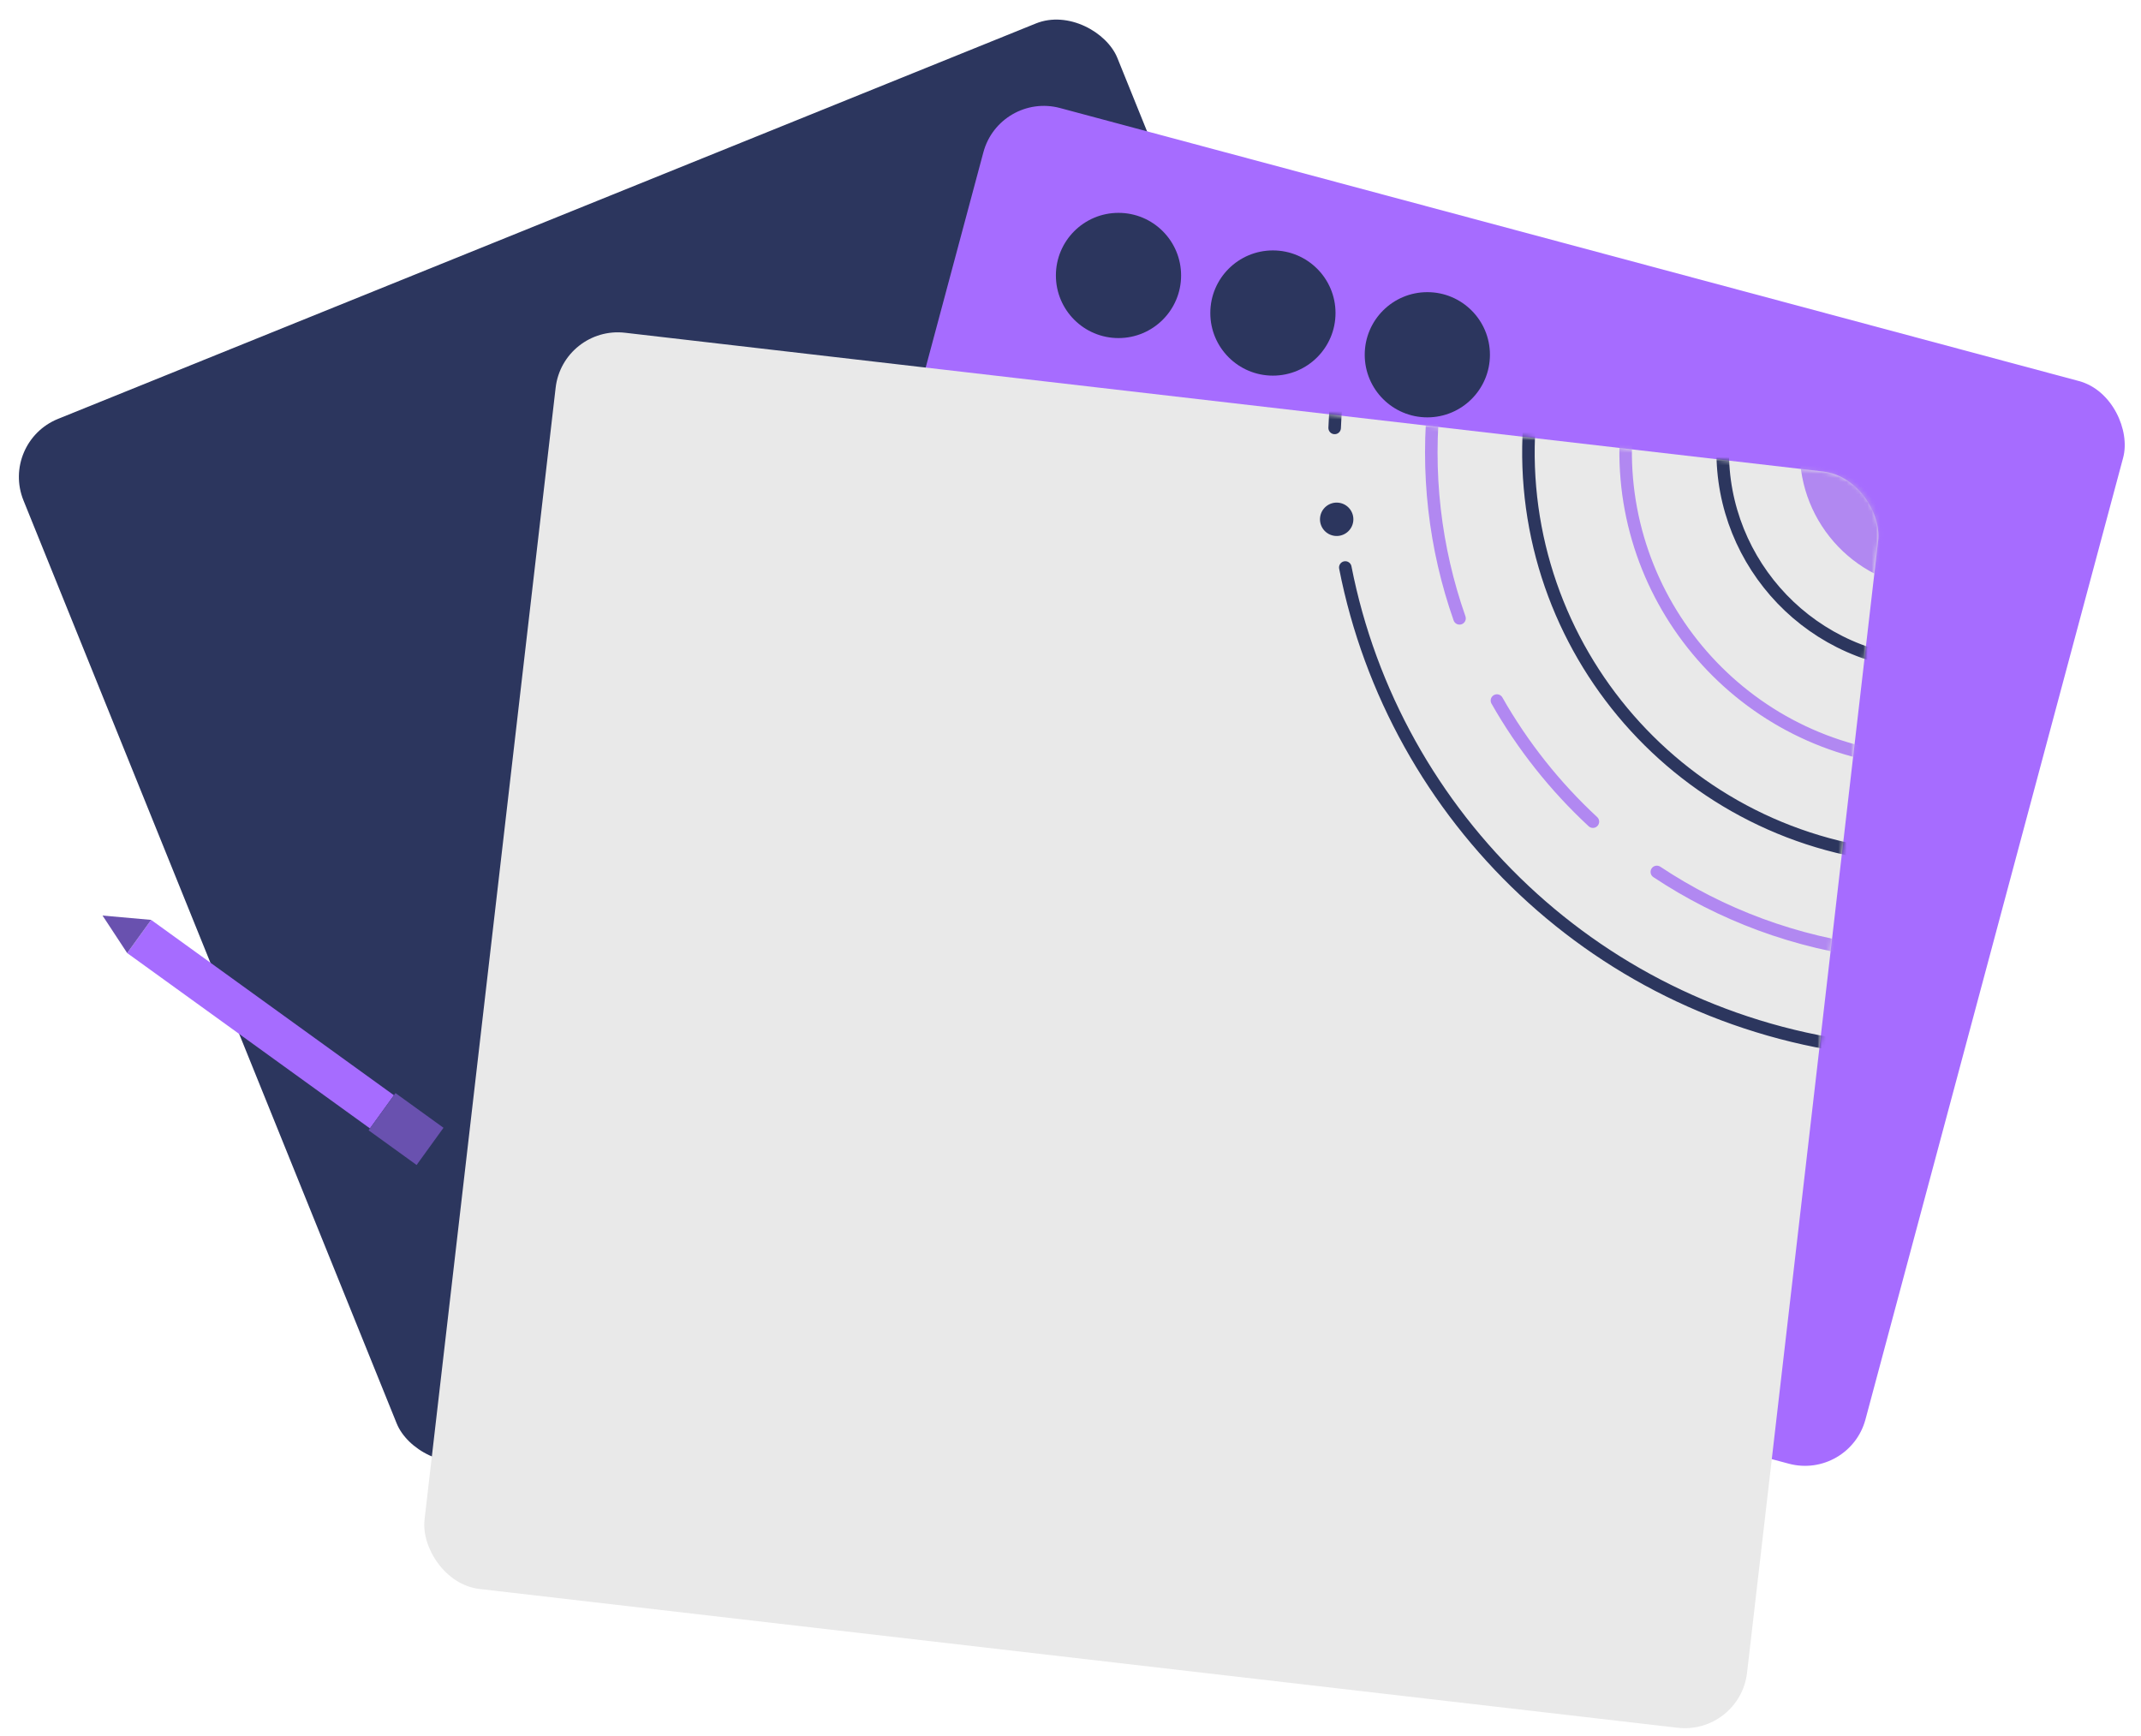 <svg width="513" height="416" viewBox="0 0 513 416" fill="none" xmlns="http://www.w3.org/2000/svg">
<rect y="105.985" width="282.733" height="268.552" rx="15" transform="rotate(-22.016 0 105.985)" fill="#2C365E"/>
<rect x="239.506" y="22" width="282.733" height="268.552" rx="15" transform="rotate(15 239.506 22)" fill="#A66CFF"/>
<circle cx="268" cy="66" r="15" fill="#2C365E"/>
<circle cx="305" cy="75" r="15" fill="#2C365E"/>
<circle cx="342" cy="85" r="15" fill="#2C365E"/>
<rect x="134.861" y="78" width="319" height="303" rx="15" transform="rotate(6.607 134.861 78)" fill="#E9E9E9"/>
<mask id="mask0_1088_3124" style="mask-type:luminance" maskUnits="userSpaceOnUse" x="281" y="98" width="170" height="167">
<path d="M436.842 112.977L312.672 98.595C304.443 97.642 296.999 103.54 296.046 111.77L282.009 232.96C281.056 241.189 286.954 248.633 295.183 249.586L419.353 263.968C427.583 264.921 435.026 259.023 435.98 250.793L450.016 129.603C450.97 121.374 445.071 113.93 436.842 112.977Z" fill="white"/>
</mask>
<g mask="url(#mask0_1088_3124)">
<path d="M319.794 102.53C319.938 98.943 320.227 95.322 320.647 91.696C329.797 12.694 401.257 -43.93 480.259 -34.78C559.261 -25.629 615.885 45.831 606.734 124.832C597.584 203.834 526.124 260.459 447.122 251.308C383.289 243.915 334.064 195.832 322.344 135.966" stroke="#2C365E" stroke-width="3" stroke-miterlimit="10" stroke-linecap="round" stroke-linejoin="round"/>
<path d="M381.672 196.866C372.572 188.433 364.807 178.635 358.678 167.848" stroke="#B188F1" stroke-width="3" stroke-miterlimit="10" stroke-linecap="round"/>
<path d="M349.714 148.155C343.849 131.439 341.587 113.158 343.763 94.373C351.434 28.146 411.343 -19.326 477.571 -11.655C543.798 -3.985 591.28 55.926 583.61 122.154C575.939 188.381 516.029 235.853 449.801 228.183C430.252 225.918 412.327 219.101 396.988 208.908" stroke="#B188F1" stroke-width="3" stroke-miterlimit="10" stroke-linecap="round"/>
<path d="M382.511 54.296C402.156 24.79 437.264 7.102 474.893 11.46C528.355 17.653 566.676 66.013 560.483 119.476C554.291 172.938 505.931 211.259 452.468 205.066C399.006 198.874 360.685 150.514 366.878 97.051C367.564 91.121 368.774 85.372 370.451 79.848" stroke="#2C365E" stroke-width="3" stroke-miterlimit="10" stroke-linecap="round" stroke-linejoin="round"/>
<path d="M449.599 35.419C456.869 34.016 464.478 33.679 472.226 34.577C512.924 39.291 542.083 76.1 537.37 116.788C532.657 157.476 495.847 186.645 455.159 181.932C414.471 177.219 385.302 140.409 390.015 99.721C392.722 76.347 406.012 56.776 424.553 45.242" stroke="#B188F1" stroke-width="3" stroke-miterlimit="10" stroke-linecap="round"/>
<path d="M457.824 158.825C485.749 162.059 511.008 142.044 514.242 114.119C517.477 86.195 497.461 60.935 469.537 57.701C441.612 54.467 416.353 74.482 413.118 102.407C409.884 130.331 429.899 155.591 457.824 158.825Z" stroke="#2C365E" stroke-width="3" stroke-miterlimit="10" stroke-linecap="round" stroke-linejoin="round"/>
<path d="M319.819 128.395C322.013 128.649 323.998 127.076 324.252 124.882C324.506 122.687 322.934 120.702 320.739 120.448C318.545 120.194 316.56 121.767 316.305 123.961C316.051 126.156 317.624 128.141 319.819 128.395Z" fill="#2C365E"/>
<path d="M460.392 140.851C478.458 142.944 494.799 129.995 496.892 111.929C498.984 93.863 486.035 77.521 467.969 75.428C449.903 73.336 433.561 86.285 431.469 104.351C429.376 122.417 442.326 138.759 460.392 140.851Z" fill="#B188F1"/>
</g>
<path d="M94.389 262.42L36.215 220.401L30.474 228.349L88.648 270.368L94.389 262.42Z" fill="#A66CFF"/>
<path d="M36.215 220.401L24.568 219.363L30.474 228.349L36.215 220.401Z" fill="#6951AF"/>
<path d="M106.264 270.211L94.762 261.903L88.321 270.82L99.823 279.128L106.264 270.211Z" fill="#6951AF"/>
</svg>

